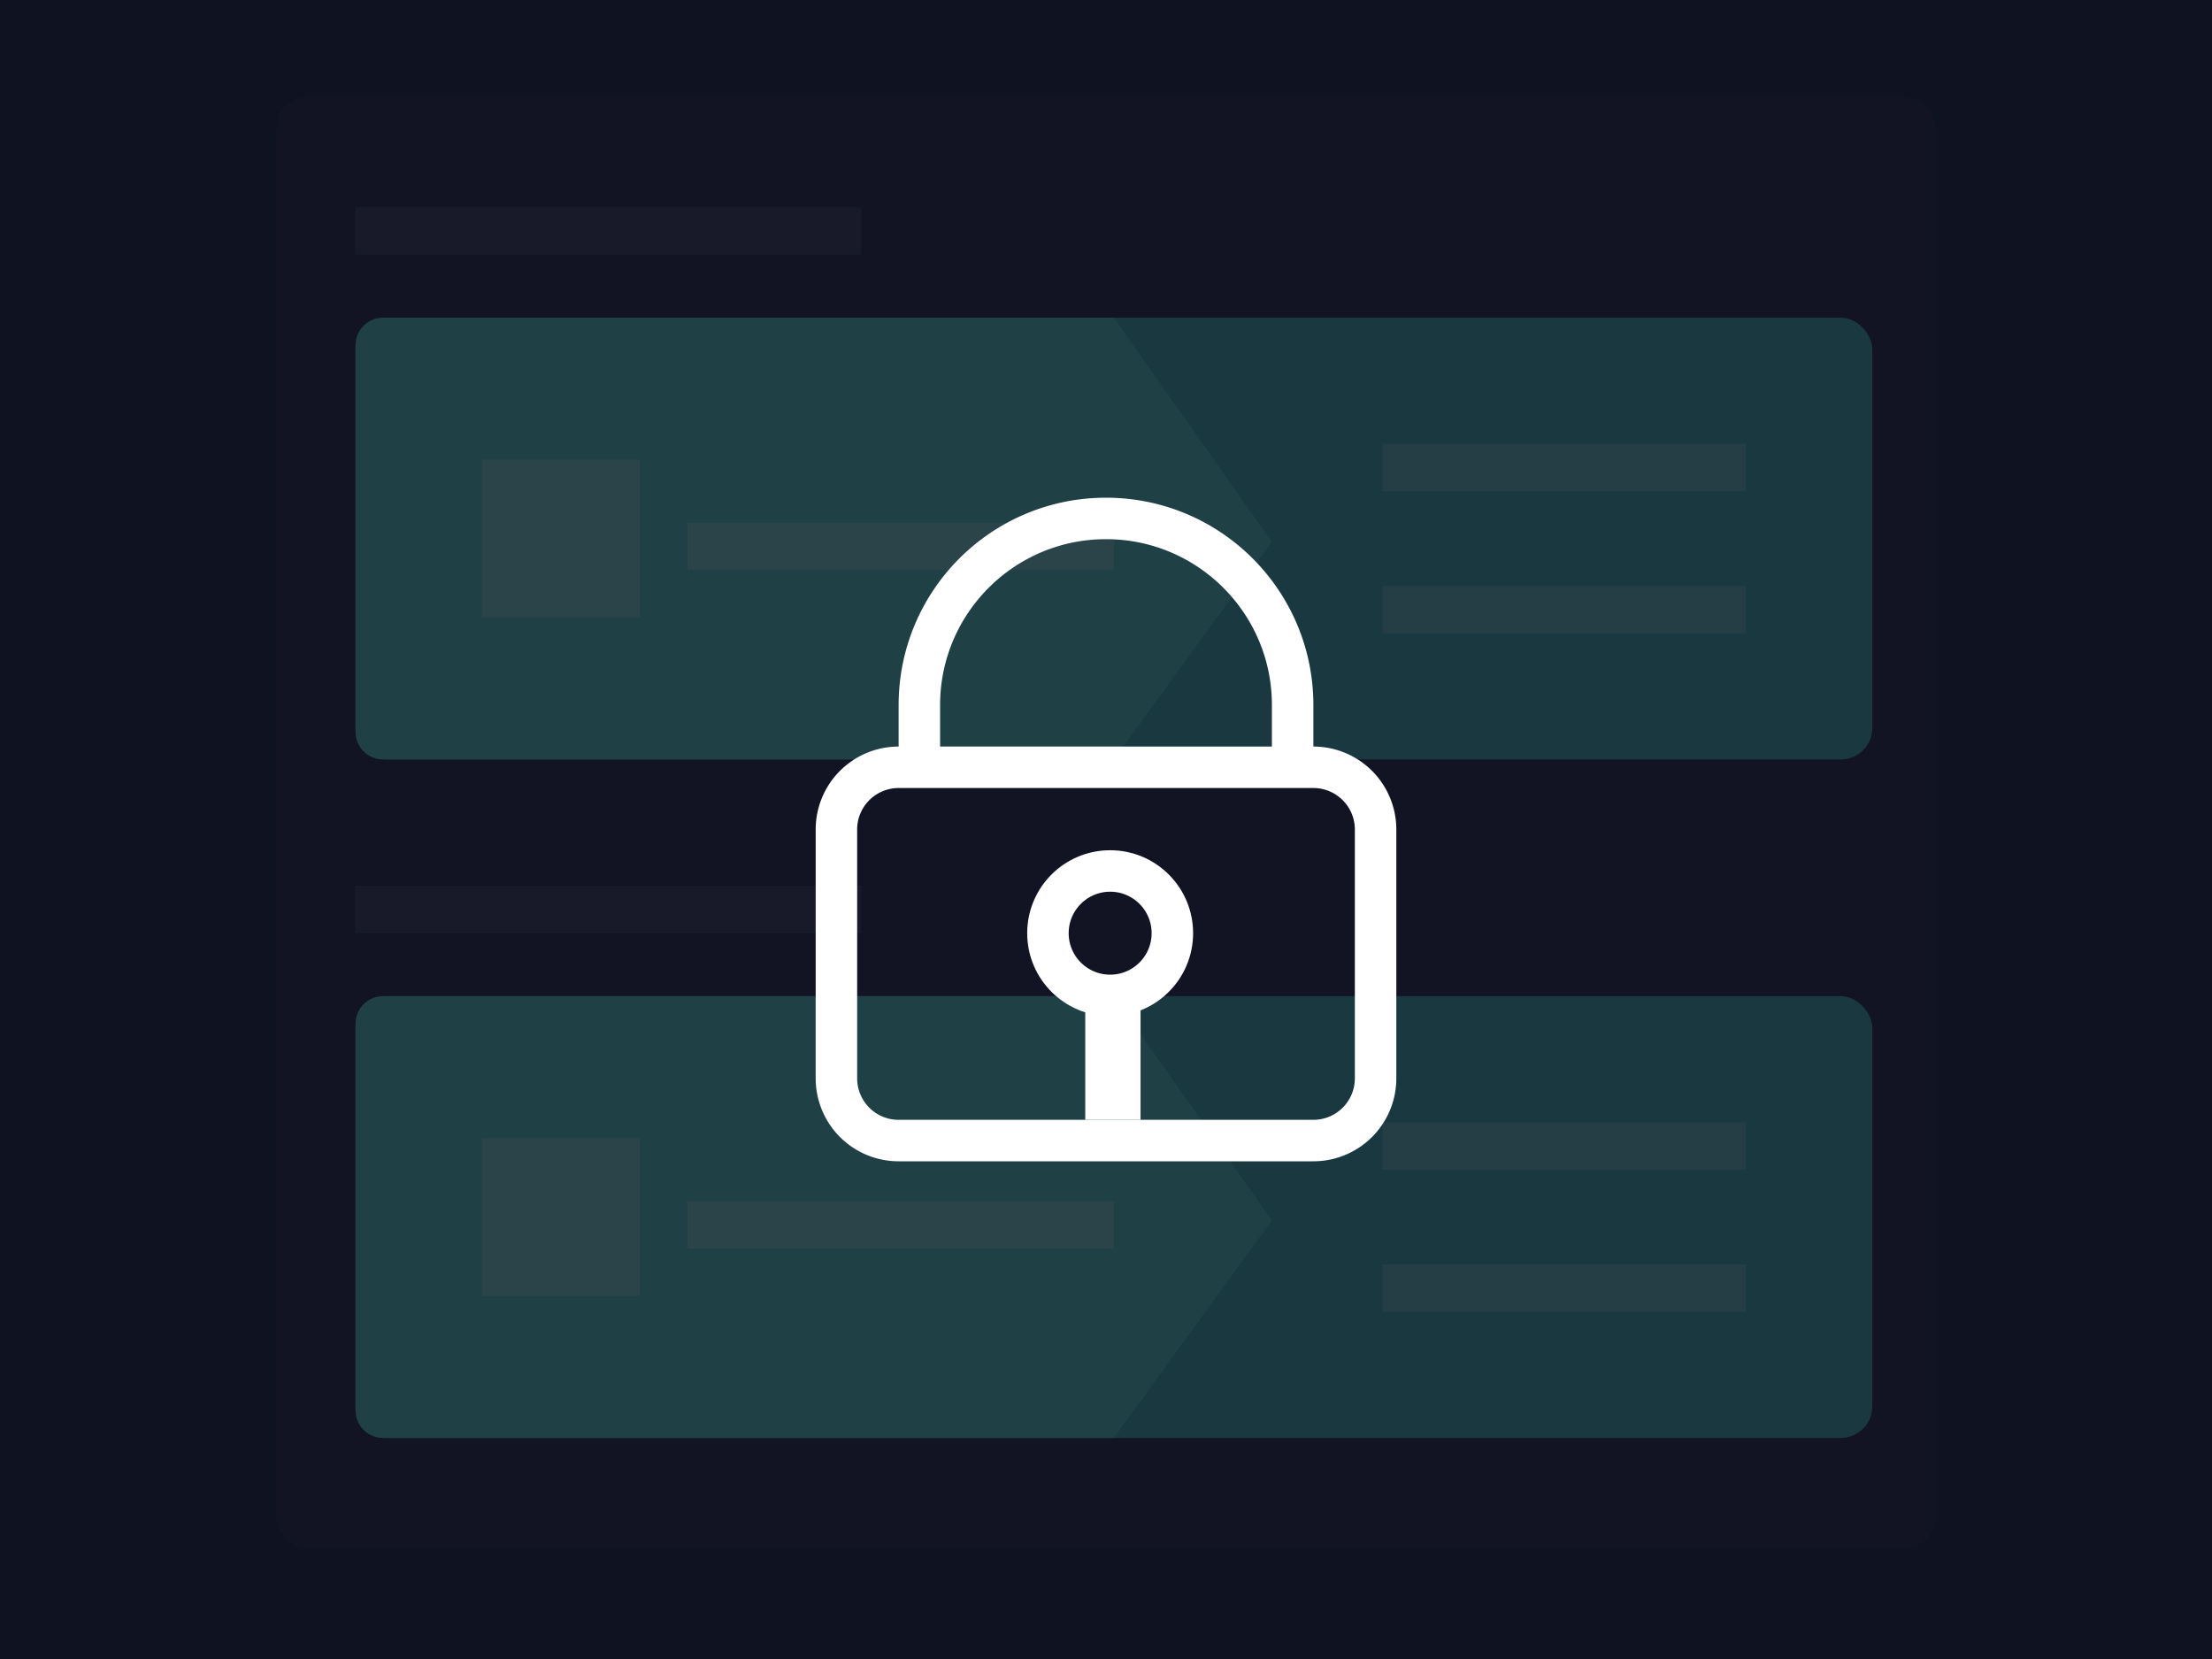 <svg width="160" height="120" xmlns="http://www.w3.org/2000/svg"><g fill="none" fill-rule="evenodd"><path fill="#101320" fill-rule="nonzero" d="M0 0h160v120H0z"/><g transform="translate(20 7)"><rect fill="#191C31" fill-rule="nonzero" width="120" height="105" rx="2.286"/><path fill="#FFF" opacity=".1" d="M5.714 7.989h36.571v3.424H5.714zm0 49.076h36.571v3.424H5.714z"/><g transform="translate(5.714 15.978)"><rect fill="#34A39A" width="109.714" height="31.957" rx="2.286"/><path d="M2 0h52.857l11.429 16.217-11.429 15.74H2a2 2 0 0 1-2-2V2a2 2 0 0 1 2-2z" fill="#4BBFAB"/><path fill="#FFF" opacity=".231" d="M74.286 9.13h26.285v3.424H74.286zm0 10.272h26.285v3.424H74.286zm-65.143-9.13h11.429v11.413H9.143zM24 14.837h30.857v3.424H24z"/></g><g transform="translate(5.714 65.054)"><rect fill="#34A39A" width="109.714" height="31.957" rx="2.286"/><path d="M2 0h52.857l11.429 16.217-11.429 15.74H2a2 2 0 0 1-2-2V2a2 2 0 0 1 2-2z" fill="#4BBFAB"/><path fill="#FFF" opacity=".231" d="M74.286 9.13h26.285v3.424H74.286zm0 10.272h26.285v3.424H74.286zm-65.143-9.13h11.429v11.413H9.143zM24 14.837h30.857v3.424H24z"/></g></g><path fill="#101320" fill-rule="nonzero" opacity=".733" d="M0 0h160v120H0z"/><g stroke="#FFF" stroke-width="3" transform="translate(56 36)"><path d="M9 19.5A4.5 4.5 0 0 0 4.5 24v18A4.5 4.5 0 0 0 9 46.5h30a4.5 4.5 0 0 0 4.5-4.5V24a4.5 4.5 0 0 0-4.5-4.5H9zm1.5 0h27V15c0-7.456-6.044-13.5-13.5-13.5S10.5 7.544 10.5 15v4.5z"/><circle cx="24.3" cy="31.5" r="4.5"/><path d="M24 37.5h1v6h-1z"/></g></g></svg>